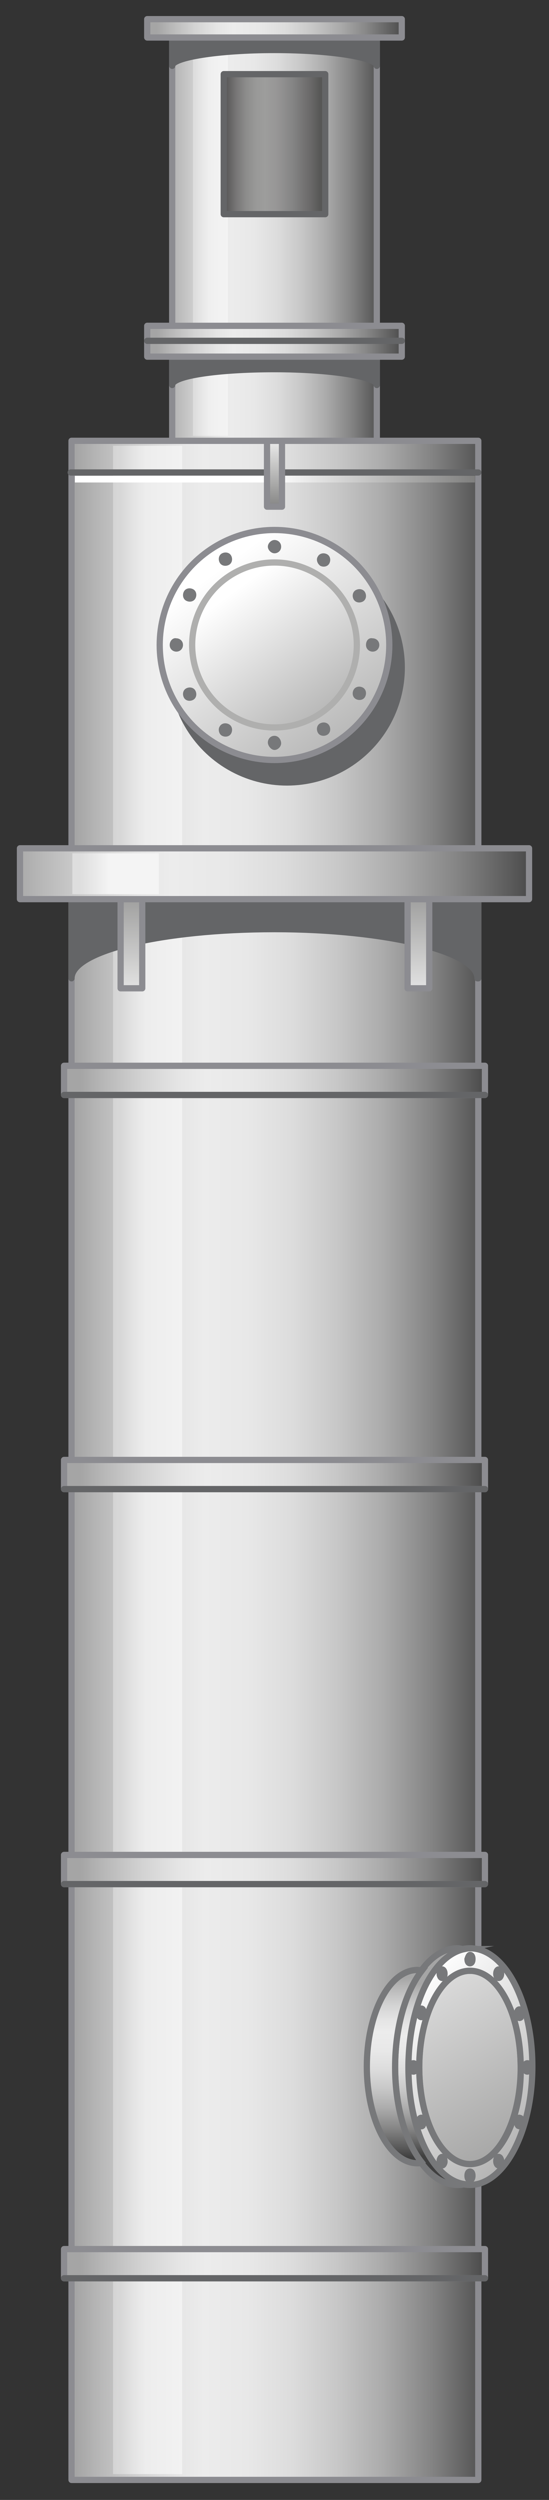 <?xml version="1.0" encoding="utf-8"?>

<!-- Copyright 2016 Siemens AG -->

<!-- Generator: Adobe Illustrator 16.0.4, SVG Export Plug-In . SVG Version: 6.00 Build 0)  -->
<!DOCTYPE svg PUBLIC "-//W3C//DTD SVG 1.1//EN" "http://www.w3.org/Graphics/SVG/1.1/DTD/svg11.dtd">
<svg version="1.1" id="Air_Stripper_1" xmlns="http://www.w3.org/2000/svg" xmlns:xlink="http://www.w3.org/1999/xlink" x="0px"
	 y="0px" width="66px" height="300px" viewBox="0 0 66 300" enable-background="new 0 0 66 300" xml:space="preserve">
<rect x="0" y="0" width="66" height="300" fill="#333333" stroke="none"/>
<g id="Vessel">
	<linearGradient id="Shape_6_" gradientUnits="userSpaceOnUse" x1="9.184" y1="175.238" x2="59.756" y2="175.238">
		<stop  offset="0" style="stop-color:#A5A5A5"/>
		<stop  offset="4.758149e-02" style="stop-color:#B5B5B5"/>
		<stop  offset="0.151" style="stop-color:#D3D3D3"/>
		<stop  offset="0.239" style="stop-color:#E5E5E5"/>
		<stop  offset="0.302" style="stop-color:#ECECEC"/>
		<stop  offset="0.407" style="stop-color:#E8E8E8"/>
		<stop  offset="0.514" style="stop-color:#DCDCDC"/>
		<stop  offset="0.621" style="stop-color:#C7C7C7"/>
		<stop  offset="0.729" style="stop-color:#ABABAB"/>
		<stop  offset="0.838" style="stop-color:#868686"/>
		<stop  offset="0.945" style="stop-color:#5A5A5A"/>
		<stop  offset="1" style="stop-color:#404040"/>
	</linearGradient>
	
		<rect id="Shape_4_" x="8.6" y="52.9" fill="url(#Shape_6_)" stroke="#8C8C91" stroke-width="0.75" stroke-linecap="round" stroke-linejoin="round" stroke-miterlimit="10" width="48.9" height="244.7"/>
	<linearGradient id="Reflection_3_" gradientUnits="userSpaceOnUse" x1="14.51" y1="175.208" x2="17.549" y2="175.208">
		<stop  offset="0" style="stop-color:#F2F2F2;stop-opacity:0.4"/>
		<stop  offset="1" style="stop-color:#F7F7F7;stop-opacity:0.7"/>
	</linearGradient>
	<rect id="Reflection_1_" x="13.6" y="53.5" fill="url(#Reflection_3_)" width="8.3" height="243.4"/>
</g>
<linearGradient id="Devider_Rings_1_" gradientUnits="userSpaceOnUse" x1="9.729" y1="200.664" x2="59.248" y2="200.664">
	<stop  offset="0" style="stop-color:#A5A5A5"/>
	<stop  offset="4.758149e-02" style="stop-color:#B5B5B5"/>
	<stop  offset="0.151" style="stop-color:#D3D3D3"/>
	<stop  offset="0.239" style="stop-color:#E5E5E5"/>
	<stop  offset="0.302" style="stop-color:#ECECEC"/>
	<stop  offset="0.407" style="stop-color:#E8E8E8"/>
	<stop  offset="0.514" style="stop-color:#DCDCDC"/>
	<stop  offset="0.621" style="stop-color:#C7C7C7"/>
	<stop  offset="0.729" style="stop-color:#ABABAB"/>
	<stop  offset="0.838" style="stop-color:#868686"/>
	<stop  offset="0.945" style="stop-color:#5A5A5A"/>
	<stop  offset="1" style="stop-color:#404040"/>
</linearGradient>
<path id="Devider_Rings" fill="url(#Devider_Rings_1_)" stroke="#8C8C91" stroke-width="0.75" stroke-linecap="round" stroke-linejoin="round" stroke-miterlimit="10" d="
	M58.3,131.4H7.7v-3.5h50.6V131.4z M58.3,175.2H7.7v3.5h50.6V175.2z M58.3,222.6H7.7v3.5h50.6V222.6z M58.3,269.9H7.7v3.5h50.6V269.9
	z"/>
<path id="Shadow_Lines" fill="none" stroke="#646567" stroke-width="0.75" stroke-linecap="round" stroke-linejoin="round" stroke-miterlimit="10" d="
	M7.7,131.4h50.6 M7.7,178.7h50.6 M7.7,226.1h50.6 M7.7,273.4h50.6"/>
<g id="Flange_Bottom_Right">
	<linearGradient id="Cover_1_" gradientUnits="userSpaceOnUse" x1="42.891" y1="225.832" x2="71.499" y2="272.452">
		<stop  offset="0" style="stop-color:#FFFFFF"/>
		<stop  offset="1" style="stop-color:#7C7C7B"/>
	</linearGradient>
	
		<ellipse id="Cover_3_" fill="url(#Cover_1_)" stroke="#77787A" stroke-width="0.75" stroke-miterlimit="10" cx="56.5" cy="248.1" rx="6.1" ry="11.6"/>
	<linearGradient id="Flange_1_" gradientUnits="userSpaceOnUse" x1="48.219" y1="239.751" x2="76.855" y2="268.387">
		<stop  offset="0" style="stop-color:#FFFFFF"/>
		<stop  offset="1" style="stop-color:#7C7C7B"/>
	</linearGradient>
	<path id="Flange" fill="url(#Flange_1_)" stroke="#77787A" stroke-width="0.75" stroke-miterlimit="10" d="M56.5,233.8
		c-4.1,0-7.5,6.4-7.5,14.2c0,7.9,3.4,14.2,7.5,14.2c4.1,0,7.5-6.4,7.5-14.2C64,240.2,60.7,233.8,56.5,233.8z M59.7,236.6
		c0.1-0.3,0.3-0.3,0.4-0.2c0.1,0.1,0.2,0.5,0.1,0.7c-0.1,0.3-0.3,0.3-0.4,0.2C59.7,237.2,59.6,236.9,59.7,236.6z M56.5,234.6
		c0.2,0,0.3,0.2,0.3,0.5c0,0.3-0.1,0.5-0.3,0.5c-0.2,0-0.3-0.2-0.3-0.5C56.3,234.8,56.4,234.6,56.5,234.6z M53,236.4
		c0.1-0.1,0.3-0.1,0.4,0.2c0.1,0.3,0,0.6-0.1,0.7c-0.1,0.1-0.3,0.1-0.4-0.2C52.8,236.9,52.9,236.5,53,236.4z M50.4,241.3
		c0.1-0.3,0.3-0.3,0.4-0.2c0.1,0.1,0.2,0.5,0.1,0.7c-0.1,0.3-0.3,0.3-0.4,0.2C50.4,241.9,50.3,241.6,50.4,241.3z M49.7,248.6
		c-0.2,0-0.3-0.2-0.3-0.5c0-0.3,0.1-0.5,0.3-0.5c0.2,0,0.3,0.2,0.3,0.5C50,248.4,49.9,248.6,49.7,248.6z M50.8,255.1
		c-0.1,0.1-0.3,0.1-0.4-0.2c-0.1-0.3,0-0.6,0.1-0.7c0.1-0.1,0.3-0.1,0.4,0.2C51,254.6,50.9,254.9,50.8,255.1z M53.4,259.6
		c-0.1,0.3-0.3,0.3-0.4,0.2c-0.1-0.1-0.2-0.5-0.1-0.7c0.1-0.3,0.3-0.3,0.4-0.2C53.4,259,53.5,259.4,53.4,259.6z M56.5,261.6
		c-0.2,0-0.3-0.2-0.3-0.5c0-0.3,0.1-0.5,0.3-0.5c0.2,0,0.3,0.2,0.3,0.5C56.8,261.4,56.7,261.6,56.5,261.6z M60.1,259.8
		c-0.1,0.1-0.3,0.1-0.4-0.2c-0.1-0.3,0-0.6,0.1-0.7c0.1-0.1,0.3-0.1,0.4,0.2C60.3,259.3,60.2,259.7,60.1,259.8z M56.5,259.7
		c-3.4,0-6.1-5.2-6.1-11.6c0-6.4,2.7-11.6,6.1-11.6c3.4,0,6.1,5.2,6.1,11.6C62.7,254.5,59.9,259.7,56.5,259.7z M62.7,254.9
		c-0.1,0.3-0.2,0.3-0.4,0.2c-0.1-0.1-0.2-0.5-0.1-0.7c0.1-0.3,0.2-0.3,0.4-0.2C62.7,254.3,62.8,254.6,62.7,254.9z M62.6,242.1
		c-0.1,0.1-0.3,0.1-0.4-0.2c-0.1-0.3,0-0.6,0.1-0.7c0.1-0.1,0.3-0.1,0.4,0.2C62.8,241.6,62.7,241.9,62.6,242.1z M63.4,248.6
		c-0.2,0-0.3-0.2-0.3-0.5c0-0.3,0.1-0.5,0.3-0.5c0.2,0,0.3,0.2,0.3,0.5C63.7,248.4,63.5,248.6,63.4,248.6z"/>
	<linearGradient id="Flange_Side_1_" gradientUnits="userSpaceOnUse" x1="51.649" y1="238.061" x2="51.649" y2="258.71">
		<stop  offset="0" style="stop-color:#A5A5A5"/>
		<stop  offset="4.758149e-02" style="stop-color:#B5B5B5"/>
		<stop  offset="0.151" style="stop-color:#D3D3D3"/>
		<stop  offset="0.239" style="stop-color:#E5E5E5"/>
		<stop  offset="0.302" style="stop-color:#ECECEC"/>
		<stop  offset="0.407" style="stop-color:#E8E8E8"/>
		<stop  offset="0.514" style="stop-color:#DCDCDC"/>
		<stop  offset="0.621" style="stop-color:#C7C7C7"/>
		<stop  offset="0.729" style="stop-color:#ABABAB"/>
		<stop  offset="0.838" style="stop-color:#868686"/>
		<stop  offset="0.945" style="stop-color:#5A5A5A"/>
		<stop  offset="1" style="stop-color:#404040"/>
	</linearGradient>
	<path id="Flange_Side_3_" fill="url(#Flange_Side_1_)" stroke="#77787A" stroke-width="0.75" stroke-miterlimit="10" d="
		M49.1,248.1c0-7.4,2.9-13.4,6.7-14.2c-0.3,0-0.5-0.1-0.8-0.1c-4.1,0-7.5,6.4-7.5,14.2c0,7.9,3.4,14.2,7.5,14.2c0.3,0,0.5,0,0.8-0.1
		C52,261.5,49.1,255.5,49.1,248.1z"/>
	
		<linearGradient id="Connection_Pipe_Vessel_1_" gradientUnits="userSpaceOnUse" x1="47.334" y1="237.344" x2="47.334" y2="258.859">
		<stop  offset="0" style="stop-color:#A5A5A5"/>
		<stop  offset="4.758149e-02" style="stop-color:#B5B5B5"/>
		<stop  offset="0.151" style="stop-color:#D3D3D3"/>
		<stop  offset="0.239" style="stop-color:#E5E5E5"/>
		<stop  offset="0.302" style="stop-color:#ECECEC"/>
		<stop  offset="0.407" style="stop-color:#E8E8E8"/>
		<stop  offset="0.514" style="stop-color:#DCDCDC"/>
		<stop  offset="0.621" style="stop-color:#C7C7C7"/>
		<stop  offset="0.729" style="stop-color:#ABABAB"/>
		<stop  offset="0.838" style="stop-color:#868686"/>
		<stop  offset="0.945" style="stop-color:#5A5A5A"/>
		<stop  offset="1" style="stop-color:#404040"/>
	</linearGradient>
	
		<path id="Connection_Pipe_Vessel" fill="url(#Connection_Pipe_Vessel_1_)" stroke="#77787A" stroke-width="0.75" stroke-miterlimit="10" d="
		M47.5,248.1c0-4.8,1.2-9,3.2-11.6c-0.2,0-0.3-0.1-0.5-0.1c-3.4,0-6.1,5.2-6.1,11.6c0,6.4,2.7,11.6,6.1,11.6c0.2,0,0.4,0,0.5-0.1
		C48.8,257.1,47.5,252.9,47.5,248.1z"/>
</g>
<linearGradient id="Reflection_Line_2_" gradientUnits="userSpaceOnUse" x1="32.902" y1="57.459" x2="57.755" y2="57.459">
	<stop  offset="0" style="stop-color:#FFFFFF"/>
	<stop  offset="1" style="stop-color:#7C7C7B"/>
</linearGradient>
<rect id="Reflection_Line_1_" x="9" y="57.1" fill="url(#Reflection_Line_2_)" width="48.1" height="0.8"/>
<line id="Devider_Line_1_" fill="none" stroke="#646567" stroke-width="0.75" stroke-linecap="round" stroke-linejoin="round" stroke-miterlimit="10" x1="8.5" y1="56.7" x2="57.5" y2="56.7"/>
<linearGradient id="Lock_Top_1_" gradientUnits="userSpaceOnUse" x1="32.999" y1="51.375" x2="32.999" y2="61.56">
	<stop  offset="0" style="stop-color:#FFFFFF"/>
	<stop  offset="1" style="stop-color:#7C7C7B"/>
</linearGradient>
<rect id="Lock_Top" x="32.1" y="52.9" fill="url(#Lock_Top_1_)" stroke="#8C8C91" stroke-width="0.75" stroke-linecap="round" stroke-linejoin="round" stroke-miterlimit="10" width="1.8" height="7.9"/>
<g id="Platform_1_">
	
		<path id="Shadow_2_" fill="#646567" stroke="#646567" stroke-width="0.75" stroke-linecap="round" stroke-linejoin="round" stroke-miterlimit="10" d="
		M57.4,117.4c0-3.2-10.9-5.9-24.4-5.9s-24.4,2.6-24.4,5.9v-9.5h48.9V117.4z"/>
	<linearGradient id="Supports_1_" gradientUnits="userSpaceOnUse" x1="32.999" y1="123.285" x2="32.999" y2="102.107">
		<stop  offset="0" style="stop-color:#FFFFFF"/>
		<stop  offset="1" style="stop-color:#7C7C7B"/>
	</linearGradient>
	
		<path id="Supports" fill="url(#Supports_1_)" stroke="#8C8C91" stroke-width="0.75" stroke-linecap="round" stroke-linejoin="round" stroke-miterlimit="10" d="
		M17.1,118.6h-2.6v-10.7h2.6V118.6z M51.6,107.9h-2.6v10.7h2.6V107.9z"/>
	<g id="Platform">
		<linearGradient id="Shape_7_" gradientUnits="userSpaceOnUse" x1="1.446" y1="104.873" x2="64.994" y2="104.873">
			<stop  offset="0" style="stop-color:#A5A5A5"/>
			<stop  offset="4.758149e-02" style="stop-color:#B5B5B5"/>
			<stop  offset="0.151" style="stop-color:#D3D3D3"/>
			<stop  offset="0.239" style="stop-color:#E5E5E5"/>
			<stop  offset="0.302" style="stop-color:#ECECEC"/>
			<stop  offset="0.407" style="stop-color:#E8E8E8"/>
			<stop  offset="0.514" style="stop-color:#DCDCDC"/>
			<stop  offset="0.621" style="stop-color:#C7C7C7"/>
			<stop  offset="0.729" style="stop-color:#ABABAB"/>
			<stop  offset="0.838" style="stop-color:#868686"/>
			<stop  offset="0.945" style="stop-color:#5A5A5A"/>
			<stop  offset="1" style="stop-color:#404040"/>
		</linearGradient>
		
			<rect id="Shape_3_" x="2.4" y="101.8" fill="url(#Shape_7_)" stroke="#8C8C91" stroke-width="0.75" stroke-linecap="round" stroke-linejoin="round" stroke-miterlimit="10" width="61.2" height="6.1"/>
		<linearGradient id="Reflection_4_" gradientUnits="userSpaceOnUse" x1="13.1" y1="104.871" x2="9.709" y2="104.871">
			<stop  offset="0" style="stop-color:#F4F4F4"/>
			<stop  offset="1" style="stop-color:#DEDEDE"/>
		</linearGradient>
		<rect id="Reflection" x="8.7" y="102.4" fill="url(#Reflection_4_)" width="10.4" height="4.9"/>
	</g>
</g>
<g id="Flange_Top">
	
		<circle id="Shadow" fill="#646567" stroke="#646567" stroke-width="0.75" stroke-linecap="round" stroke-linejoin="round" stroke-miterlimit="10" cx="34.5" cy="80.1" r="13.8"/>
	<linearGradient id="Shape_8_" gradientUnits="userSpaceOnUse" x1="26.378" y1="68.29" x2="54.003" y2="106.105">
		<stop  offset="0" style="stop-color:#FFFFFF"/>
		<stop  offset="1" style="stop-color:#7C7C7B"/>
	</linearGradient>
	
		<circle id="Shape" fill="url(#Shape_8_)" stroke="#8C8C91" stroke-width="0.75" stroke-linecap="round" stroke-linejoin="round" stroke-miterlimit="10" cx="33" cy="77.4" r="13.8"/>
	<path id="Screws" fill="#77787A" d="M33.8,65.6c0,0.5-0.4,0.8-0.8,0.8s-0.8-0.4-0.8-0.8s0.4-0.8,0.8-0.8S33.8,65.1,33.8,65.6z
		 M33,88.3c-0.5,0-0.8,0.4-0.8,0.8S32.6,90,33,90s0.8-0.4,0.8-0.8S33.5,88.3,33,88.3z M26.7,66.4c-0.4,0.2-0.5,0.7-0.3,1.1
		c0.2,0.4,0.7,0.5,1.1,0.3c0.4-0.2,0.5-0.7,0.3-1.1C27.6,66.3,27.1,66.2,26.7,66.4z M38.5,86.8c-0.4,0.2-0.5,0.7-0.3,1.1
		c0.2,0.4,0.7,0.5,1.1,0.3c0.4-0.2,0.5-0.7,0.3-1.1C39.4,86.7,38.9,86.6,38.5,86.8z M22.1,71c-0.2,0.4-0.1,0.9,0.3,1.1
		c0.4,0.2,0.9,0.1,1.1-0.3c0.2-0.4,0.1-0.9-0.3-1.1C22.8,70.5,22.3,70.6,22.1,71z M42.5,82.8c-0.2,0.4-0.1,0.9,0.3,1.1
		c0.4,0.2,0.9,0.1,1.1-0.3c0.2-0.4,0.1-0.9-0.3-1.1C43.2,82.3,42.7,82.4,42.5,82.8z M20.4,77.4c0,0.5,0.4,0.8,0.8,0.8
		c0.5,0,0.8-0.4,0.8-0.8c0-0.5-0.4-0.8-0.8-0.8C20.8,76.5,20.4,76.9,20.4,77.4z M44,77.4c0,0.5,0.4,0.8,0.8,0.8
		c0.5,0,0.8-0.4,0.8-0.8c0-0.5-0.4-0.8-0.8-0.8C44.3,76.5,44,76.9,44,77.4z M22.1,83.7c0.2,0.4,0.7,0.5,1.1,0.3
		c0.4-0.2,0.5-0.7,0.3-1.1c-0.2-0.4-0.7-0.5-1.1-0.3C22,82.8,21.9,83.3,22.1,83.7z M42.5,71.9c0.2,0.4,0.7,0.5,1.1,0.3
		c0.4-0.2,0.5-0.7,0.3-1.1c-0.2-0.4-0.7-0.5-1.1-0.3C42.4,71,42.3,71.5,42.5,71.9z M26.7,88.3c0.4,0.2,0.9,0.1,1.1-0.3
		c0.2-0.4,0.1-0.9-0.3-1.1c-0.4-0.2-0.9-0.1-1.1,0.3C26.2,87.5,26.3,88.1,26.7,88.3z M38.5,67.9c0.4,0.2,0.9,0.1,1.1-0.3
		c0.2-0.4,0.1-0.9-0.3-1.1c-0.4-0.2-0.9-0.1-1.1,0.3C38,67.1,38.1,67.6,38.5,67.9z"/>
	<linearGradient id="Cover_2_" gradientUnits="userSpaceOnUse" x1="28.264" y1="70.872" x2="48.023" y2="97.919">
		<stop  offset="0" style="stop-color:#FFFFFF"/>
		<stop  offset="1" style="stop-color:#7C7C7B"/>
	</linearGradient>
	
		<circle id="Cover" fill="url(#Cover_2_)" stroke="#AFAFAE" stroke-width="0.75" stroke-linecap="round" stroke-linejoin="round" stroke-miterlimit="10" cx="33" cy="77.4" r="9.9"/>
</g>
<g id="Pipe_Top">
	<g id="Shape_2_">
		<linearGradient id="Shape_9_" gradientUnits="userSpaceOnUse" x1="19.676" y1="28.689" x2="46.399" y2="28.689">
			<stop  offset="0" style="stop-color:#A5A5A5"/>
			<stop  offset="4.758149e-02" style="stop-color:#B5B5B5"/>
			<stop  offset="0.151" style="stop-color:#D3D3D3"/>
			<stop  offset="0.239" style="stop-color:#E5E5E5"/>
			<stop  offset="0.302" style="stop-color:#ECECEC"/>
			<stop  offset="0.407" style="stop-color:#E8E8E8"/>
			<stop  offset="0.514" style="stop-color:#DCDCDC"/>
			<stop  offset="0.621" style="stop-color:#C7C7C7"/>
			<stop  offset="0.729" style="stop-color:#ABABAB"/>
			<stop  offset="0.838" style="stop-color:#868686"/>
			<stop  offset="0.945" style="stop-color:#5A5A5A"/>
			<stop  offset="1" style="stop-color:#404040"/>
		</linearGradient>
		
			<rect id="Shape_5_" x="20.7" y="4.5" fill="url(#Shape_9_)" stroke="#8C8C91" stroke-width="0.75" stroke-linecap="round" stroke-linejoin="round" stroke-miterlimit="10" width="24.6" height="48.4"/>
		<linearGradient id="Reflection_5_" gradientUnits="userSpaceOnUse" x1="23.448" y1="28.719" x2="25.23" y2="28.719">
			<stop  offset="0" style="stop-color:#F2F2F2;stop-opacity:0.4"/>
			<stop  offset="1" style="stop-color:#F7F7F7;stop-opacity:0.7"/>
		</linearGradient>
		<rect id="Reflection_2_" x="23.2" y="5.2" fill="url(#Reflection_5_)" width="4.2" height="47.1"/>
	</g>
	<linearGradient id="Opening_Top_1_" gradientUnits="userSpaceOnUse" x1="27.169" y1="17.303" x2="38.499" y2="17.303">
		<stop  offset="0" style="stop-color:#575756"/>
		<stop  offset="1.586480e-02" style="stop-color:#5D5C5C"/>
		<stop  offset="0.117" style="stop-color:#797878"/>
		<stop  offset="0.218" style="stop-color:#8D8D8C"/>
		<stop  offset="0.319" style="stop-color:#999998"/>
		<stop  offset="0.418" style="stop-color:#9D9D9C"/>
		<stop  offset="0.54" style="stop-color:#979696"/>
		<stop  offset="0.712" style="stop-color:#848484"/>
		<stop  offset="0.913" style="stop-color:#676666"/>
		<stop  offset="1" style="stop-color:#575756"/>
	</linearGradient>
	
		<rect id="Opening_Top" x="26.9" y="8.9" fill="url(#Opening_Top_1_)" stroke="#646567" stroke-width="0.75" stroke-linecap="round" stroke-linejoin="round" stroke-miterlimit="10" width="12.2" height="16.8"/>
	<g id="Devider_Piece">
		
			<path id="Shadow_1_" fill="#646567" stroke="#646567" stroke-width="0.75" stroke-linecap="round" stroke-linejoin="round" stroke-miterlimit="10" d="
			M45.3,46.2c0-1-5.5-1.9-12.3-1.9s-12.3,0.8-12.3,1.9v-3.4h24.6V46.2z"/>
		<linearGradient id="Shape_10_" gradientUnits="userSpaceOnUse" x1="18.877" y1="40.913" x2="49.002" y2="40.913">
			<stop  offset="0" style="stop-color:#A5A5A5"/>
			<stop  offset="4.758149e-02" style="stop-color:#B5B5B5"/>
			<stop  offset="0.151" style="stop-color:#D3D3D3"/>
			<stop  offset="0.239" style="stop-color:#E5E5E5"/>
			<stop  offset="0.302" style="stop-color:#ECECEC"/>
			<stop  offset="0.407" style="stop-color:#E8E8E8"/>
			<stop  offset="0.514" style="stop-color:#DCDCDC"/>
			<stop  offset="0.621" style="stop-color:#C7C7C7"/>
			<stop  offset="0.729" style="stop-color:#ABABAB"/>
			<stop  offset="0.838" style="stop-color:#868686"/>
			<stop  offset="0.945" style="stop-color:#5A5A5A"/>
			<stop  offset="1" style="stop-color:#404040"/>
		</linearGradient>
		
			<rect id="Shape_1_" x="17.7" y="39.1" fill="url(#Shape_10_)" stroke="#8C8C91" stroke-width="0.75" stroke-linecap="round" stroke-linejoin="round" stroke-miterlimit="10" width="30.6" height="3.7"/>
		<linearGradient id="Devider_Line_2_" gradientUnits="userSpaceOnUse" x1="18.877" y1="40.912" x2="49.002" y2="40.912">
			<stop  offset="0" style="stop-color:#A5A5A5"/>
			<stop  offset="4.758149e-02" style="stop-color:#B5B5B5"/>
			<stop  offset="0.151" style="stop-color:#D3D3D3"/>
			<stop  offset="0.239" style="stop-color:#E5E5E5"/>
			<stop  offset="0.302" style="stop-color:#ECECEC"/>
			<stop  offset="0.407" style="stop-color:#E8E8E8"/>
			<stop  offset="0.514" style="stop-color:#DCDCDC"/>
			<stop  offset="0.621" style="stop-color:#C7C7C7"/>
			<stop  offset="0.729" style="stop-color:#ABABAB"/>
			<stop  offset="0.838" style="stop-color:#868686"/>
			<stop  offset="0.945" style="stop-color:#5A5A5A"/>
			<stop  offset="1" style="stop-color:#404040"/>
		</linearGradient>
		
			<line id="Devider_Line" fill="url(#Devider_Line_2_)" stroke="#646567" stroke-width="0.75" stroke-linecap="round" stroke-linejoin="round" stroke-miterlimit="10" x1="17.7" y1="40.9" x2="48.3" y2="40.9"/>
	</g>
	<g>
		
			<path id="Shadow_3_" fill="#646567" stroke="#646567" stroke-width="0.75" stroke-linecap="round" stroke-linejoin="round" stroke-miterlimit="10" d="
			M45.3,7.9c0-1-5.5-1.9-12.3-1.9S20.7,6.9,20.7,7.9V4.5h24.6V7.9z"/>
		<linearGradient id="Cover_Top_1_" gradientUnits="userSpaceOnUse" x1="18.877" y1="3.423" x2="49.002" y2="3.423">
			<stop  offset="0" style="stop-color:#A5A5A5"/>
			<stop  offset="4.758149e-02" style="stop-color:#B5B5B5"/>
			<stop  offset="0.151" style="stop-color:#D3D3D3"/>
			<stop  offset="0.239" style="stop-color:#E5E5E5"/>
			<stop  offset="0.302" style="stop-color:#ECECEC"/>
			<stop  offset="0.407" style="stop-color:#E8E8E8"/>
			<stop  offset="0.514" style="stop-color:#DCDCDC"/>
			<stop  offset="0.621" style="stop-color:#C7C7C7"/>
			<stop  offset="0.729" style="stop-color:#ABABAB"/>
			<stop  offset="0.838" style="stop-color:#868686"/>
			<stop  offset="0.945" style="stop-color:#5A5A5A"/>
			<stop  offset="1" style="stop-color:#404040"/>
		</linearGradient>
		
			<rect id="Cover_Top" x="17.7" y="2.3" fill="url(#Cover_Top_1_)" stroke="#8C8C91" stroke-width="0.75" stroke-linecap="round" stroke-linejoin="round" stroke-miterlimit="10" width="30.6" height="2.2"/>
	</g>
</g>
</svg>
